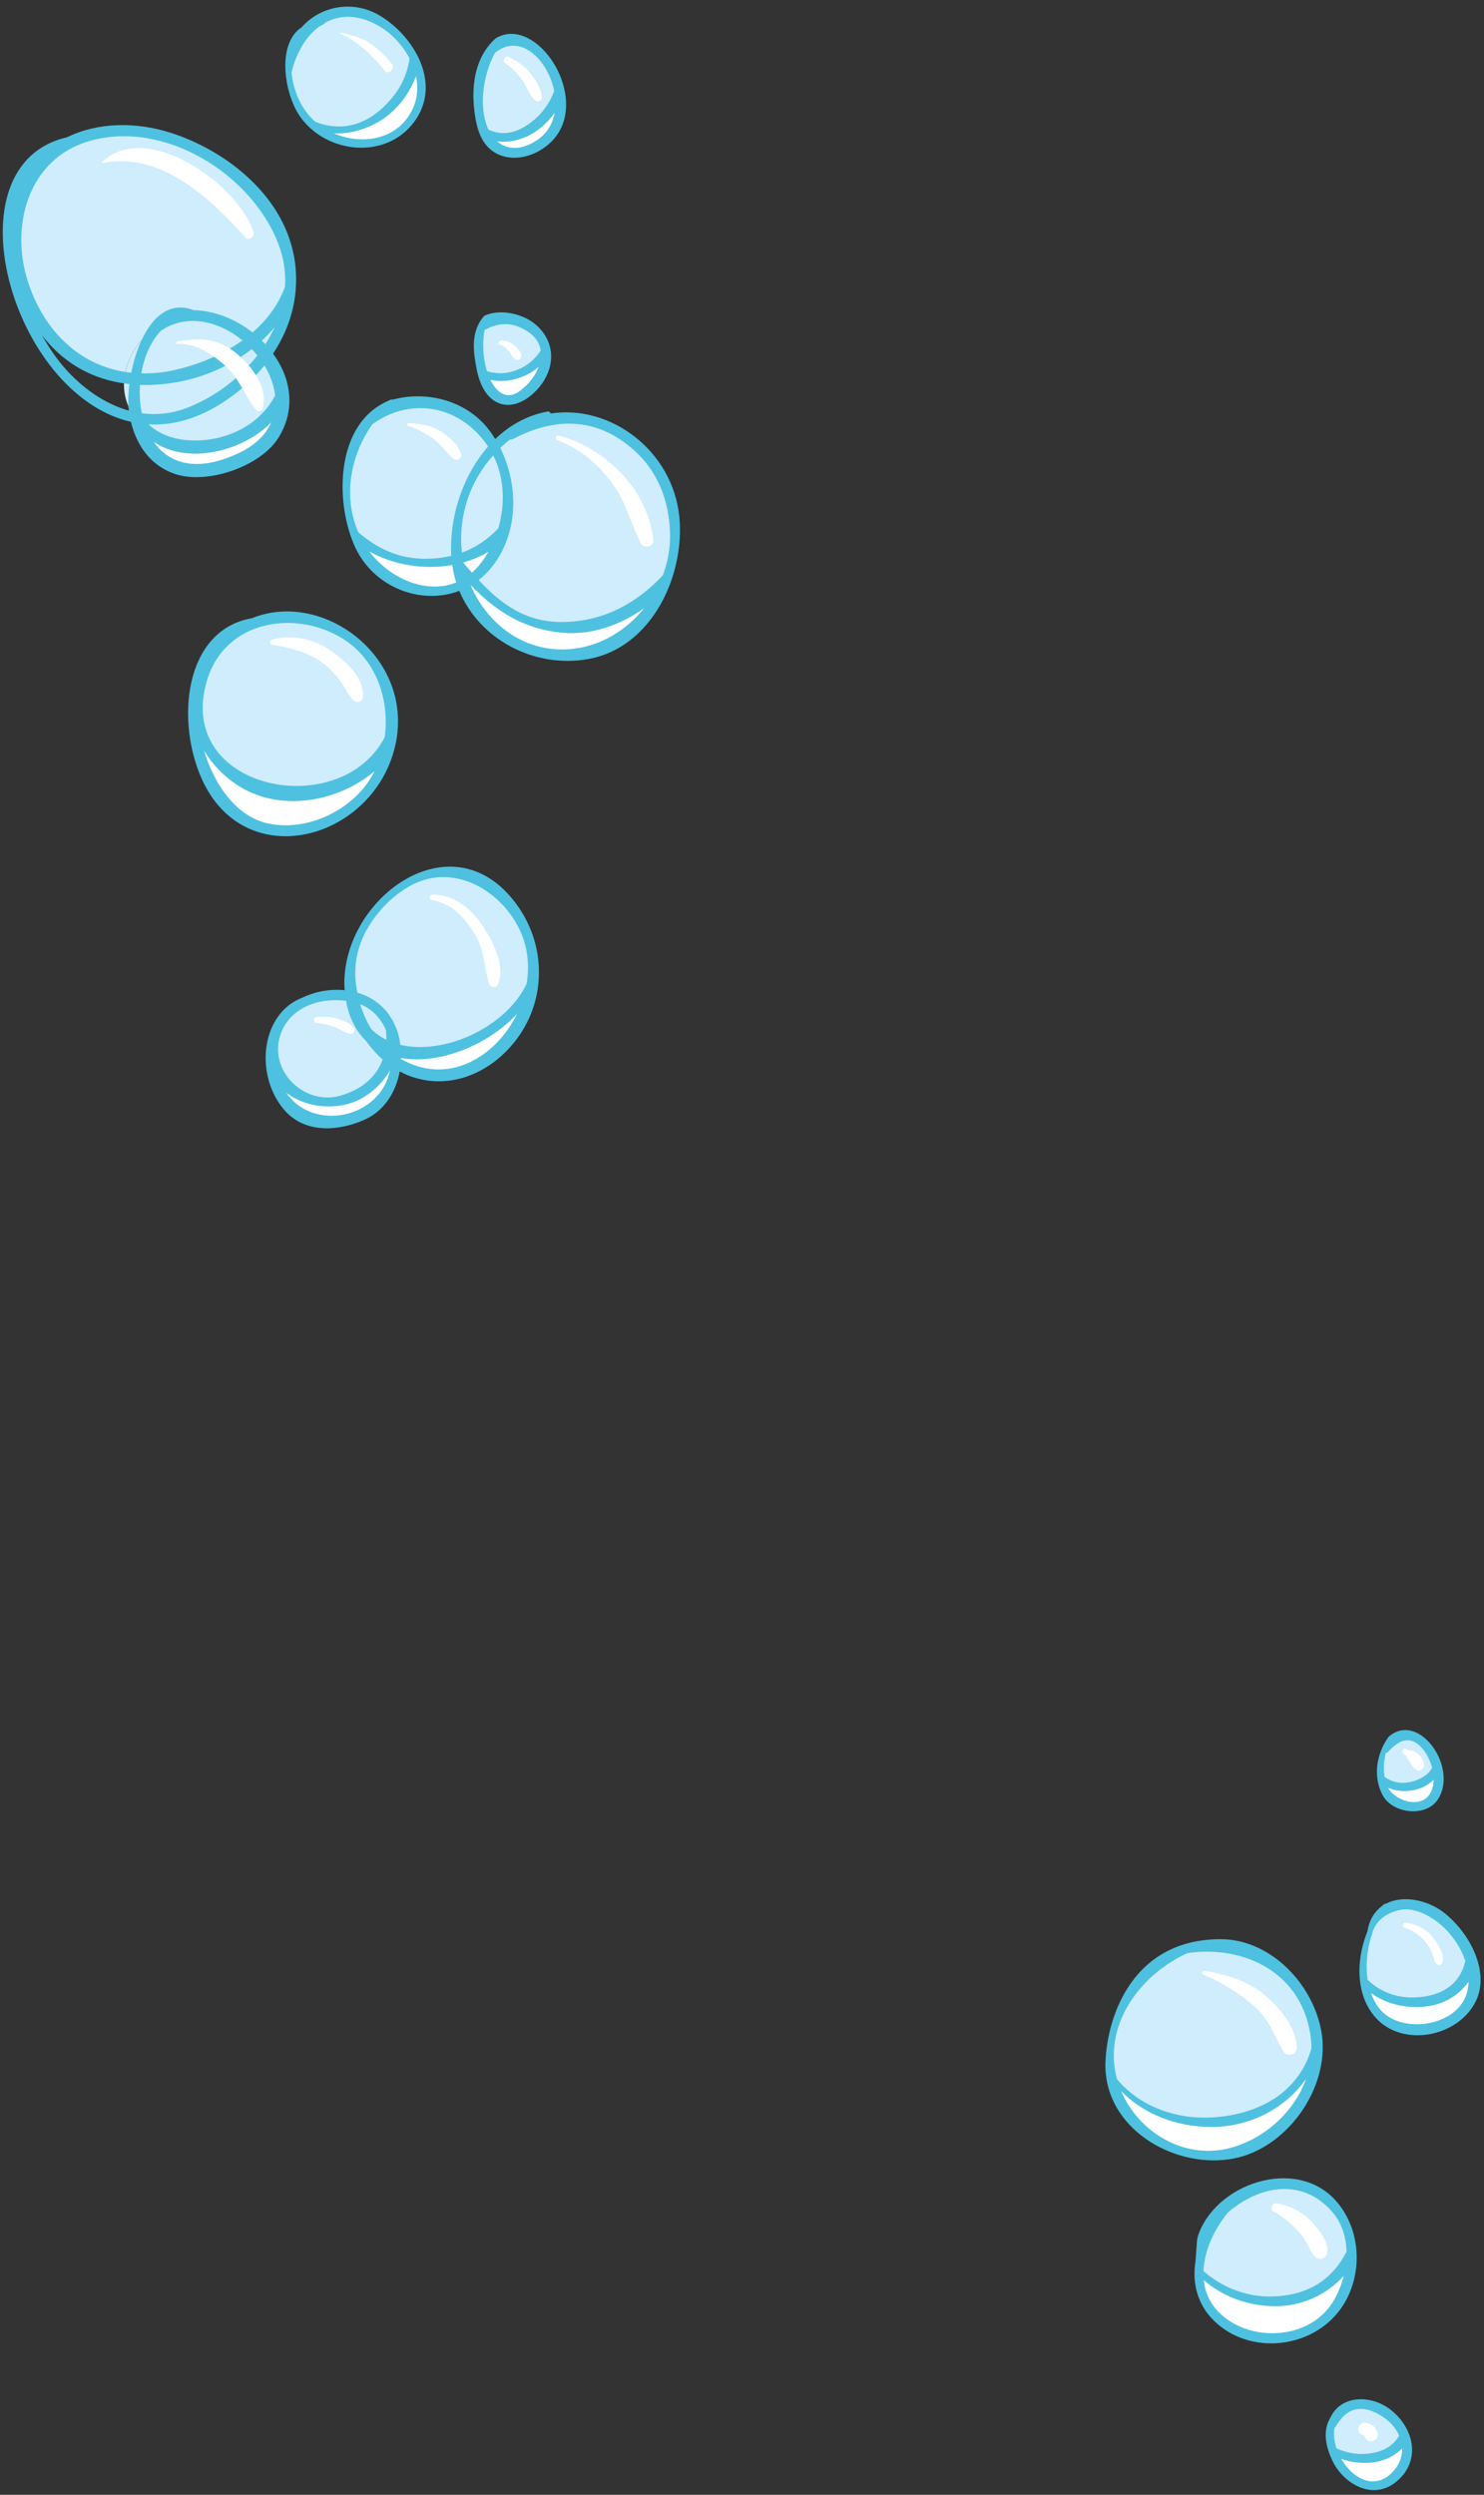 <?xml version="1.0" encoding="utf-8"?>
<!-- Generator: Adobe Illustrator 17.1.0, SVG Export Plug-In . SVG Version: 6.00 Build 0)  -->
<!DOCTYPE svg PUBLIC "-//W3C//DTD SVG 1.1//EN" "http://www.w3.org/Graphics/SVG/1.1/DTD/svg11.dtd">
<svg version="1.1" id="Final_Bot__x26__Logo" xmlns="http://www.w3.org/2000/svg" xmlns:xlink="http://www.w3.org/1999/xlink"
   x="0px" y="0px" viewBox="0 0 184.692 310.333" enable-background="new 0 0 184.692 310.333" xml:space="preserve">
<rect x="0" y="0" width="184.692" height="310.333" fill="#333333" stroke="none"/>
<g>
  <path fill="#FFFFFF" d="M183.245,244.404c0.838,3.184-0.22,6.443-4.97,7.781c-5.004,1.363-7.688-1.55-8.364-5.402
    C174.406,250.72,181.797,249.331,183.245,244.404z"/>
  <path fill="#FFFFFF" d="M178.868,219.952c0.508,2.227-0.101,4.539-2.709,4.716c-2.633,0.204-3.903-1.338-4.251-3.275
    C174.084,222.967,177.691,222.366,178.868,219.952z"/>
  <path fill="#CFEDFC" d="M172.349,217.472c2.743-3.742,5.783-0.72,6.519,2.48c-1.176,2.413-4.784,3.015-6.96,1.44
    c-0.211-1.263-0.034-2.701,0.424-3.93L172.349,217.472z"/>
  <path fill="#CFEDFC" d="M170.655,240.332c3.023-7.417,11.041-1.821,12.59,4.071c-1.448,4.928-8.839,6.316-13.334,2.379
    c-0.381-2.074-0.17-4.418,0.575-6.511L170.655,240.332z"/>
  <path fill="#FFFFFF" d="M174.914,303.187c0.534,1.456,0.398,3.066-0.873,4.453c-3.208,3.455-6.984,0.585-8.153-2.751
    C169.148,306.556,173.288,305.939,174.914,303.187z"/>
  <path fill="#CFEDFC" d="M167.159,299.733c2.548-1.973,6.638,0.39,7.755,3.454c-1.626,2.752-5.766,3.369-9.025,1.702
    c-0.338-0.923-0.457-1.88-0.313-2.753c0-0.008,0-0.008,0.008-0.016c0.364-1.092,0.898-1.863,1.533-2.353
    C167.125,299.749,167.142,299.742,167.159,299.733z"/>
  <path fill="#CFEDFC" d="M167.116,299.767c-0.635,0.49-1.168,1.262-1.533,2.353C165.736,301.172,166.218,300.326,167.116,299.767z"
    />
  <path fill="#CFEDFC" d="M158.379,271.658c6.815-0.398,9.922,4.318,9.838,9.178c-3.751,6.638-13.25,7.079-18.889,1.931
    c-0.101-3.709,1.905-7.756,5.664-9.838l-0.092-0.204C156.008,272.165,157.194,271.793,158.379,271.658z"/>
  <path fill="#CFEDFC" d="M158.802,244.566c3.667,2.954,5.157,6.645,5.081,10.219c-2.828,10.693-19.431,12.326-25.611,3.53
    c-1.27-7.128,4.513-15.139,12.378-16.569C153.511,241.813,156.339,242.77,158.802,244.566z"/>
  <path fill="#FFFFFF" d="M163.882,254.785c-0.178,9.203-10.676,17.66-20.743,10.946c-2.862-2.058-4.386-4.673-4.869-7.416
    C144.451,267.111,161.055,265.478,163.882,254.785z"/>
  <path fill="#FFFFFF" d="M168.217,280.835c-0.102,5.411-4.174,10.989-11.531,9.872c-4.936-0.643-7.265-4.123-7.358-7.941
    C154.967,287.914,164.466,287.473,168.217,280.835z"/>
  <path fill="#CFEDFC" d="M62.556,66.363c1.084-3.445,0.88-7.519-1.042-10.828c0.584-0.61,1.21-1.177,1.879-1.677l0.161,0.212
    c5.08-3.387,11.006-2.963,15.663,1.27c5.19,4.818,5.834,11.582,3.641,17.018c-3.895,4.063-9.389,6.552-15.07,5.419
    c-4.081-0.72-6.799-2.938-9.161-5.647c1.82-1.321,3.183-3.395,3.928-5.757V66.363z"/>
  <path fill="#FFFFFF" d="M69.744,11.331c0.516,2.574-0.127,5.266-2.803,6.756c-3.438,1.99-5.63,0.813-6.663-1.549
    C63.376,18.324,68.101,15.81,69.744,11.331z"/>
  <path fill="#FFFFFF" d="M63.978,79.892c-3.243-1.676-5.3-4.233-6.35-7.145c0.347-0.187,0.677-0.39,0.999-0.619
    c2.362,2.709,5.08,4.927,9.161,5.647c5.681,1.134,11.175-1.355,15.07-5.419C80.047,79.359,72.546,84.176,63.978,79.892z"/>
  <path fill="#FFFFFF" d="M67.999,43.706c0.195,1.101-0.093,2.338-1.058,3.59c-3.37,4.335-5.918,2.506-6.866-0.813
    C62.987,47.534,66.332,46.492,67.999,43.706z"/>
  <path fill="#CFEDFC" d="M62.284,5.387L62.2,5.226c3.09-1.625,6.731,2.091,7.544,6.105c-1.643,4.479-6.367,6.993-9.466,5.207
    C58.898,13.363,59.618,8.054,62.284,5.387z"/>
  <path fill="#CFEDFC" d="M60.176,40.184c2.896-1.753,7.315,0.322,7.823,3.521c-1.667,2.786-5.012,3.828-7.924,2.777
    C59.524,44.579,59.508,42.183,60.176,40.184z"/>
  <path fill="#CFEDFC" d="M61.514,55.535c1.921,3.309,2.125,7.383,1.042,10.828v0.009c-1.583,1.625-3.556,2.701-5.681,3.242
    C56.239,64.636,58.043,59.208,61.514,55.535z"/>
  <path fill="#FFFFFF" d="M62.556,66.371c-0.745,2.362-2.108,4.436-3.928,5.757c-0.584-0.669-1.135-1.354-1.685-2.065
    c-0.034-0.144-0.051-0.297-0.068-0.449C59,69.072,60.973,67.997,62.556,66.371z"/>
  <path fill="#CFEDFC" d="M54.241,108.678c8.145-0.626,12.819,6.629,12.116,13.539c-2.303,5.832-10.989,10.058-17.026,8.415
    c-0.059-0.805-0.245-1.601-0.542-2.346c-0.796-2.015-2.421-3.683-4.877-4.3c-1.016-4.894,0.737-10.6,7.205-14.537
    C52.108,109,53.158,108.73,54.241,108.678z"/>
  <path fill="#CFEDFC" d="M58.627,72.128c-0.322,0.229-0.652,0.432-0.999,0.619c-0.322-0.873-0.551-1.77-0.686-2.684
    C57.493,70.774,58.043,71.459,58.627,72.128z"/>
  <path fill="#FFFFFF" d="M56.942,70.063c0.135,0.914,0.364,1.812,0.686,2.684c-2.498,1.32-5.698,1.32-9.313-0.898
    c-1.871-1.21-3.217-3.014-4.072-5.088c3.445,2.878,8.196,3.928,12.395,2.912C56.739,69.8,56.84,69.936,56.942,70.063z"/>
  <path fill="#CFEDFC" d="M56.874,69.614c0.017,0.152,0.034,0.306,0.068,0.449c-0.102-0.127-0.203-0.263-0.305-0.39
    C56.722,69.664,56.798,69.639,56.874,69.614z"/>
  <path fill="#CFEDFC" d="M56.638,69.673c-4.199,1.016-8.95-0.034-12.395-2.912c-2.117-5.131-1.194-11.938,2.54-15.494
    c0.009-0.009,0.018-0.009,0.025-0.018c3.217-1.803,7.425-1.812,10.821,0.28c1.701,1.075,2.988,2.455,3.886,4.005
    c-3.471,3.674-5.275,9.101-4.64,14.079C56.798,69.639,56.722,69.664,56.638,69.673z"/>
  <path fill="#FFFFFF" d="M49.331,130.632c6.037,1.643,14.724-2.583,17.026-8.415c-0.245,2.42-1.16,4.8-2.802,6.781
    c-4.758,5.715-10.228,5.834-14.233,3.2C49.381,131.681,49.39,131.157,49.331,130.632z"/>
  <path fill="#FFFFFF" d="M51.718,7.614c1.668,3.734,0.855,8.128-5.097,10.05c-2.971,0.779-5.554-0.144-7.45-1.854
    C44.327,17.579,50.456,13.642,51.718,7.614z"/>
  <path fill="#CFEDFC" d="M49.331,130.632c0.059,0.524,0.051,1.049-0.009,1.566c-0.262-0.168-0.516-0.354-0.761-0.542
    c0.135-0.38,0.237-0.778,0.288-1.177C49,130.538,49.169,130.581,49.331,130.632z"/>
  <path fill="#CFEDFC" d="M49.331,130.632c-0.161-0.051-0.33-0.094-0.482-0.153c0.119-0.711,0.102-1.447-0.059-2.192
    C49.085,129.032,49.272,129.827,49.331,130.632z"/>
  <path fill="#CFEDFC" d="M48.789,128.286c0.161,0.745,0.178,1.481,0.059,2.192c-0.973-0.321-1.871-0.812-2.65-1.481
    c-0.144-0.135-0.28-0.271-0.407-0.406c-0.897-1.371-1.549-2.938-1.879-4.605C46.368,124.604,47.993,126.272,48.789,128.286z"/>
  <path fill="#CFEDFC" d="M48.848,130.479c-0.051,0.398-0.152,0.797-0.288,1.177c-1.067-0.846-2.007-1.888-2.769-3.064
    c0.127,0.136,0.263,0.271,0.407,0.406C46.977,129.666,47.875,130.158,48.848,130.479z"/>
  <path fill="#CFEDFC" d="M51.117,109.449c-6.468,3.937-8.221,9.643-7.205,14.537c-0.084-0.026-0.169-0.052-0.254-0.068
    c-0.05-0.016-0.11-0.025-0.161-0.042C42.566,118.33,46.097,111.676,51.117,109.449z"/>
  <path fill="#CFEDFC" d="M43.658,123.918c0.084,0.017,0.17,0.043,0.254,0.068c0.331,1.667,0.982,3.234,1.879,4.605
    c-1.27-1.355-1.998-2.981-2.294-4.715C43.548,123.893,43.608,123.902,43.658,123.918z"/>
  <path fill="#CFEDFC" d="M43.498,123.876c0.296,1.735,1.024,3.36,2.294,4.715c0.762,1.177,1.702,2.219,2.769,3.064
    c-1.481,4.217-7.18,7.044-11.252,4.539c-5.851-3.573-3.471-10.135,1.397-12.041C40.136,123.597,41.778,123.435,43.498,123.876z"/>
  <path fill="#CFEDFC" d="M32.83,76.954c1.897-0.568,3.997-0.635,6.172-0.025c7.34,2.1,10.625,9.068,9.533,15.376
    c-3.775,7.196-15.35,8.813-20.962,2.827C21.18,88.74,25.48,79.138,32.83,76.954z"/>
  <path fill="#FFFFFF" d="M38.706,124.154c-4.868,1.906-7.248,8.468-1.397,12.041c4.072,2.505,9.771-0.322,11.252-4.539
    c0.246,0.188,0.499,0.374,0.761,0.542c-0.279,3.057-2.167,5.985-5.664,6.96C32.982,142.714,30.061,126.322,38.706,124.154z"/>
  <path fill="#CFEDFC" d="M15.719,16.393c11.159,0.322,21.115,9.762,20.463,19.651c-0.889,2.438-2.557,4.571-4.682,6.299
    c-1.219-1.126-2.701-2.057-4.352-2.667c-0.737-0.246-1.465-0.39-2.167-0.44c-2.421-0.948-4.445-0.076-5.893,1.735
    c-2.007,1.49-3.37,3.75-3.615,6.096c-2.803-0.338-5.385-1.355-7.375-3.158C-1.637,35.02-0.367,15.547,15.719,16.393z"/>
  <path fill="#CFEDFC" d="M39.171,15.81c-3.641-3.277-4.75-9.432-1.279-11.972c4.716-5.172,11.557-1.312,13.826,3.768
    c0,0.009,0,0.009,0,0.009C50.456,13.642,44.327,17.579,39.171,15.81z"/>
  <path fill="#CFEDFC" d="M36.183,36.044c-0.169,2.709-1.143,5.444-3.107,8.043c-0.465-0.618-0.99-1.202-1.575-1.744
    C33.625,40.616,35.293,38.482,36.183,36.044z"/>
  <path fill="#FFFFFF" d="M27.572,95.132c5.613,5.986,17.187,4.369,20.962-2.827c-0.651,3.877-2.963,7.509-6.993,9.601
    c-18.06,9.034-24.18-23.732-8.712-24.951C25.48,79.138,21.18,88.74,27.572,95.132z"/>
  <path fill="#CFEDFC" d="M24.981,39.236c0.703,0.051,1.431,0.195,2.167,0.44c1.651,0.61,3.133,1.541,4.352,2.667
    c-4.013,3.276-9.651,5.105-14.774,4.833c0.288-2.378,1.109-4.639,2.363-6.206C20.714,39.761,22.763,39.067,24.981,39.236z"/>
  <path fill="#CFEDFC" d="M24.981,39.236c-2.218-0.169-4.268,0.525-5.893,1.735C20.536,39.16,22.56,38.288,24.981,39.236z"/>
  <path fill="#CFEDFC" d="M16.921,52.055c4.496,0.787,9.609-0.873,14.883-6.452c0.466-0.5,0.889-0.999,1.271-1.516
    c1.16,1.558,1.905,3.319,2.1,5.055c-2.303,5.469-10.99,8.44-16.069,4.927c-0.906-0.585-1.626-1.245-2.176-1.957
    C16.93,52.088,16.921,52.071,16.921,52.055z"/>
  <path fill="#FFFFFF" d="M19.106,54.07c5.079,3.513,13.766,0.542,16.069-4.927c0.348,3.124-1.083,6.188-5.063,7.89
    c-8.06,3.667-12.082,0.034-13.182-4.919C17.48,52.825,18.2,53.485,19.106,54.07z"/>
  <path fill="#CFEDFC" d="M31.805,45.603c-5.274,5.579-10.388,7.238-14.883,6.452c-0.348-1.558-0.397-3.243-0.195-4.877
    c5.123,0.272,10.761-1.557,14.774-4.833c0.584,0.542,1.109,1.126,1.575,1.744C32.694,44.604,32.27,45.103,31.805,45.603z"/>
  <path fill="#CFEDFC" d="M16.921,52.055c0,0.017,0.008,0.034,0.008,0.059c-0.017-0.025-0.034-0.042-0.051-0.067
    C16.896,52.055,16.913,52.055,16.921,52.055z"/>
  <path fill="#CFEDFC" d="M16.921,52.055c-0.008,0-0.025,0-0.043-0.009c-1.185-1.532-1.592-3.276-1.405-4.978
    c0.415,0.051,0.83,0.085,1.252,0.109C16.524,48.812,16.574,50.496,16.921,52.055z"/>
  <path fill="#CFEDFC" d="M19.089,40.972c-1.253,1.567-2.075,3.827-2.363,6.206c-0.423-0.024-0.837-0.059-1.252-0.109
    C15.719,44.722,17.082,42.462,19.089,40.972z"/>
  <path fill="#4EC1E0" d="M64.23,112.415c-8.128-10.993-22.138-0.271-21.339,10.758c-1.753-0.177-3.583,0.138-5.174,0.892
    c-5.162,1.896-6.088,9.383-2.488,13.828c2.52,3.11,6.729,2.878,10.063,1.427c2.533-1.102,3.98-3.468,4.453-6.043
    c0.383,0.205,0.775,0.395,1.181,0.547c4.994,1.881,10.126-0.317,13.287-4.442c1.768-2.308,2.7-4.988,2.841-7.705
    c0.051-0.979,0.006-1.961-0.149-2.932C66.546,116.511,65.652,114.339,64.23,112.415z M34.796,129.081
    c0.983-3.708,4.868-5.039,8.271-4.588c0.051,0.281,0.104,0.561,0.175,0.839c0.459,1.788,1.274,3.148,2.321,4.16
    c0.599,0.85,1.29,1.625,2.058,2.302c-0.763,2.09-2.471,3.671-5.186,4.479C38.057,137.576,33.631,133.479,34.796,129.081z
     M44.832,124.918c1.523,0.601,2.585,1.798,3.21,3.229c0.035,0.41,0.051,0.811,0.038,1.198c-0.695-0.343-1.33-0.787-1.883-1.345
    C45.617,127.036,45.157,125.997,44.832,124.918z M35.623,135.917c2.289,1.803,5.799,2.187,8.459,1.147
    c1.768-0.69,3.43-2.154,4.456-3.907C47.29,139.14,38.981,140.835,35.623,135.917z M49.91,131.728
    c0.002-0.038,0.001-0.076,0.002-0.113c4.768,0.825,10.806-1.599,14.425-5.484C61.717,131.489,55.763,135.088,49.91,131.728z
     M65.547,122.354c-2.555,5.431-10.237,8.924-15.724,7.613c-0.048-0.358-0.106-0.714-0.19-1.061
    c-0.124-0.513-0.299-0.975-0.496-1.416c-0.016-0.036-0.034-0.073-0.05-0.109c-0.958-2.057-2.657-3.337-4.611-3.905
    c-0.104-0.542-0.188-1.086-0.229-1.625c-0.285-3.612,1.269-6.671,3.579-9.145c1.01-1.055,2.159-1.949,3.387-2.602
    c5.644-2.997,11.943,1.185,13.869,6.538C65.746,118.49,65.858,120.452,65.547,122.354z M48.872,93.916
    c0.138-0.431,0.253-0.86,0.347-1.285c0.317-1.431,0.382-2.819,0.255-4.147c-0.83-8.707-10.373-14.718-18.129-11.584
    c-8.445,1.483-9.495,12.783-6.211,20.038C30.352,108.47,45.401,104.806,48.872,93.916z M25.777,84.591
    c2.301-7.568,11.281-8.865,17.18-4.95c3.969,2.634,5.525,7.52,4.923,12.062C42.328,102.39,21.611,98.29,25.777,84.591z
     M33.446,102.449c-3.861-0.798-6.361-4.418-7.645-7.878c-0.145-0.391-0.272-0.791-0.388-1.198c1.091,1.829,2.656,3.425,4.569,4.562
    c5.181,3.079,12.197,1.764,16.637-2.01C44.334,100.555,38.505,103.498,33.446,102.449z M34.662,54.442
    c1.102-1.772,1.475-3.604,1.319-5.369c-0.063-0.709-0.203-1.408-0.428-2.086c-0.352-1.059-0.894-2.067-1.571-2.997
    c1.552-2.331,2.55-4.957,2.802-7.772c0.128-1.419,0.076-2.883-0.2-4.383c-0.066-0.366-0.157-0.723-0.25-1.079
    c-1.819-6.973-8.444-12.084-15.002-14.212c-4.292-1.392-9.081-1.387-12.984,0.529c-14.98,3.416-6.979,31.997,7.947,35.401
    c0.714,2.937,2.425,5.425,5.432,6.465C25.771,60.338,32.428,58.032,34.662,54.442z M33.027,42.817
    c-0.141-0.152-0.29-0.297-0.438-0.444c0.571-0.527,1.105-1.086,1.597-1.678C33.853,41.424,33.465,42.134,33.027,42.817z
     M16.034,51.08c-0.175-0.048-0.348-0.107-0.52-0.164c-2.763-0.893-5.277-2.714-7.304-4.957c-1.058-1.171-2.073-2.625-2.978-4.25
    c2.468,3.222,5.74,5.178,9.564,5.879c0.431,0.079,0.867,0.146,1.311,0.192C15.951,49.021,15.927,50.171,16.034,51.08z
     M14.95,46.155c-5.457-1.112-9.626-5.27-11.507-11.225c-2.199-6.961,0.132-15.198,7.659-17.38
    c9.376-2.718,20.22,4.128,23.544,12.784c0.684,1.782,0.929,3.57,0.826,5.314c-0.797,2.245-2.231,4.146-4.039,5.708
    c-2.125-1.668-4.742-2.72-7.319-2.771c-2.096-0.806-3.781-0.068-5.061,1.435c-1.352,1.587-2.254,4.014-2.718,6.347
    C15.865,46.317,15.402,46.247,14.95,46.155z M30.176,42.341c-2.528,1.815-5.575,3.065-8.599,3.721
    c-1.38,0.299-2.71,0.411-3.991,0.382c0.358-2.075,1.191-3.996,2.451-5.312C23.304,38.941,27.258,39.963,30.176,42.341z
     M17.418,47.876c1.462,0.052,2.989-0.058,4.569-0.331c3.335-0.576,6.643-2.019,9.354-4.122c0.243,0.255,0.474,0.52,0.692,0.793
    c-2.296,2.946-5.497,5.294-8.885,6.565c-1.87,0.702-3.72,0.862-5.497,0.624C17.416,50.268,17.341,49.066,17.418,47.876z
     M18.486,52.784c2.946,0.165,6.113-0.654,9.392-2.812c1.932-1.271,3.64-2.792,5.034-4.511c0.715,1.178,1.182,2.45,1.33,3.72
    c-2.127,4.222-7.414,6.276-12.021,5.423C20.673,54.317,19.427,53.664,18.486,52.784z M19.113,54.943
    c0.099,0.065,0.19,0.135,0.292,0.199c4.265,2.647,10.905,0.938,14.359-2.608c-0.652,1.477-1.931,2.818-4.048,3.821
    C24.444,58.856,20.99,57.629,19.113,54.943z M59.595,16.395c0.02,0.059,0.046,0.108,0.068,0.165
    c1.407,3.781,5.739,3.827,8.581,1.412c1.98-1.683,2.482-4.08,2.083-6.404c-0.142-0.831-0.396-1.651-0.744-2.428
    c-1.157-2.58-3.307-4.648-5.501-4.903c-0.802-0.093-1.608,0.064-2.376,0.52c-3.232,2.858-2.989,7.514-2.502,10.132
    C59.299,15.398,59.428,15.902,59.595,16.395z M67.066,17.268c-1.979,1.449-3.886,1.451-5.204,0.301
    c0.79,0.128,1.675,0.075,2.65-0.202c1.818-0.516,3.384-1.754,4.513-3.328C68.798,15.297,68.189,16.446,67.066,17.268z
     M61.627,6.554c0.221-0.392,0.459-0.766,0.723-1.102c-0.06,0.077-0.114,0.162-0.172,0.242C61.983,5.966,61.798,6.251,61.627,6.554
    c3.13-2.536,6.58,0.924,7.347,4.771c-0.693,1.792-1.838,3.328-3.686,4.437c-1.642,0.984-3.2,0.986-4.496,0.353
    c-0.178-0.376-0.326-0.791-0.438-1.251C59.736,12.314,60.265,8.971,61.627,6.554z M37.14,14.191
    c0.417,0.659,0.92,1.241,1.482,1.752c3.719,3.381,10.14,3.449,13.18-1.147c1.513-2.287,1.45-4.843,0.492-7.147
    c-0.312-0.75-0.722-1.469-1.201-2.147c-1.036-1.467-2.401-2.729-3.877-3.592c-3.433-2.006-7.424-1.074-9.671,1.48
    c-2.943,1.929-2.264,7.437-0.648,10.385C36.976,13.919,37.057,14.06,37.14,14.191z M51.775,9.479c0.276,1.33,0.2,2.706-0.389,3.999
    c-1.791,3.935-6.287,4.615-9.809,3.12c1.549,0.063,3.198-0.278,4.88-1.095C48.972,14.283,50.805,12.049,51.775,9.479z
     M39.709,3.314c0.209-0.114,0.419-0.229,0.636-0.341c0.05-0.025,0.064-0.07,0.065-0.115c1.831-1.03,4.104-1.108,6.625,0.304
    c1.606,0.899,3.043,2.39,3.94,4.112c-0.334,2.301-1.406,4.441-3.627,6.381c-2.633,2.301-5.541,2.528-8.108,1.487
    c-0.246-0.216-0.479-0.445-0.696-0.69c-1.313-1.49-2.083-3.476-2.257-5.452C36.867,6.579,38.068,4.537,39.709,3.314z
     M66.646,40.355c-1.416-1.202-3.84-1.846-5.746-1.307c-0.214,0.06-0.419,0.137-0.617,0.227c-1.911,2.094-1.238,5.013-1.023,6.327
    c0.062,0.375,0.14,0.745,0.245,1.106c0.106,0.368,0.229,0.73,0.381,1.079c1.265,2.922,3.903,3.343,6.266,1.341
    c1.729-1.463,2.631-3.458,2.408-5.364c-0.064-0.553-0.227-1.098-0.489-1.62C67.75,41.505,67.287,40.899,66.646,40.355z
     M64.769,48.58c-1.73,1.316-2.999,0.17-3.734-1.329c0.778,0.168,1.604,0.194,2.465,0.042c1.369-0.242,2.577-0.825,3.54-1.655
    C66.608,46.761,65.764,47.823,64.769,48.58z M63.711,46.227c-1.068,0.299-2.12,0.247-3.102-0.048
    c-0.008-0.027-0.019-0.056-0.027-0.083c-0.463-1.538-0.579-3.351-0.283-5.036c1.689-0.927,3.374-1.084,5.287,0.122
    c1.057,0.666,1.572,1.516,1.713,2.417C66.494,44.822,65.362,45.766,63.711,46.227z M68.53,51.437
    c-0.043-0.155-0.19-0.28-0.41-0.239c-2.531,0.468-4.705,1.708-6.483,3.415c-0.288-0.463-0.592-0.915-0.932-1.335
    c-2.866-3.555-7.743-4.691-11.869-3.556c-0.037-0.036-0.084-0.06-0.141-0.039c-0.19,0.07-0.355,0.167-0.536,0.248
    c-2.715,1.225-4.312,3.669-5.038,6.521c-0.676,2.661-0.604,5.653-0.018,8.291c0.185,0.833,0.419,1.629,0.7,2.369
    c0.131,0.344,0.268,0.681,0.418,0.998c2.355,5.001,8.196,7.197,12.941,5.387c2.535,6.073,9.379,9.696,16.092,8.473
    c4.862-0.886,8.293-4.631,10.043-9.078c0.438-1.112,0.765-2.266,0.988-3.432c0.335-1.756,0.433-3.535,0.257-5.223
    C83.694,56.077,76.025,50.289,68.53,51.437z M45.974,68.61c3.064,1.704,6.85,2.293,10.315,1.673
    c0.107,0.747,0.263,1.472,0.486,2.166C53.04,73.982,48.491,71.93,45.974,68.61z M56.136,68.2c0.002,0.317,0.003,0.634,0.022,0.947
    c-0.152,0.036-0.311,0.063-0.467,0.094c-0.798,0.155-1.645,0.251-2.561,0.267c-3.424,0.061-6.216-1.278-8.548-3.316
    c-1.926-4.492-0.959-9.519,1.739-13.394c4.4-3.261,10.576-2.73,14.324,2.586c0.036,0.051,0.065,0.106,0.1,0.159
    C57.741,58.96,56.116,63.785,56.136,68.2z M57.399,67.495c-0.116-4.228,1.412-7.963,3.985-10.855
    c1.387,2.75,1.512,6.081,0.634,9.08c-1.297,1.361-2.767,2.384-4.525,3.025C57.445,68.33,57.41,67.914,57.399,67.495z
     M57.691,69.952c1.093-0.309,2.136-0.744,3.093-1.313c-0.341,0.594-0.726,1.158-1.154,1.676c-0.285,0.344-0.584,0.646-0.896,0.918
    c-0.345-0.391-0.686-0.788-1.026-1.188C57.7,70.015,57.697,69.983,57.691,69.952z M71.365,80.702
    c-5.867,0.688-10.651-2.939-12.779-7.873c0.011-0.006,0.021-0.014,0.033-0.021c3.032,3.206,6.695,5.544,11.572,5.914
    c3.535,0.268,7.022-0.975,9.971-3.069C77.99,78.358,74.894,80.289,71.365,80.702z M82.495,71.567
    c-3.189,3.373-7.185,5.693-12.304,5.803c-4.744,0.103-7.859-2.261-10.62-5.216c0.348-0.271,0.683-0.567,1.001-0.896
    c1.283-1.325,2.158-2.914,2.69-4.616c0.323-1.037,0.523-2.111,0.589-3.205c0.162-2.648-0.413-5.362-1.592-7.711
    c0.382-0.368,0.782-0.721,1.199-1.056c0.126,0.023,0.263,0.014,0.41-0.063c5.557-2.943,10.969-2.621,15.597,1.926
    c2.735,2.688,3.971,6.562,3.93,10.318C83.376,68.471,83.055,70.066,82.495,71.567z M153.509,268.506
    c6.4-1.217,11.534-8.147,11.086-14.642c-0.029-0.43-0.083-0.855-0.162-1.279c-0.186-0.995-0.479-1.936-0.854-2.824
    c-2.045-4.846-6.654-8.559-11.702-8.545c-10.855,0.032-14.03,9.476-14.283,15.085c-0.006,0.126-0.023,0.247-0.025,0.372
    c-0.007,0.324,0.006,0.642,0.027,0.957C138.106,265.201,146.523,269.832,153.509,268.506z M138.619,255.765
    c-0.026-5.655,4.145-10.522,9.171-12.819c7.135-1.038,14.457,2.524,15.365,10.7c0.042,0.376,0.061,0.749,0.064,1.119
    c-0.414,1.54-1.168,3.015-2.426,4.417c-2.584,2.88-6.623,4.105-10.377,4.226c-3.935,0.123-7.896-1.182-10.695-3.998
    c-0.251-0.252-0.483-0.511-0.699-0.776C138.77,257.708,138.624,256.749,138.619,255.765z M139.547,260.13
    c2.498,2.53,6.04,4.177,10.286,4.423c5.308,0.311,10.04-2.145,12.717-5.965c-1.471,4.134-5.206,7.463-9.407,8.589
    C147.393,268.718,141.712,265.226,139.547,260.13z M166.53,287.628c1.543-1.922,2.31-4.355,2.315-6.782
    c0.002-0.977-0.119-1.949-0.366-2.891c-0.413-1.566-1.165-3.036-2.271-4.255c-5.03-5.54-15.126-2.014-17.171,4.605
    c-0.101,0.326-0.161,2.318-0.283,3.212c-0.046,0.333-0.073,0.666-0.084,0.999c-0.07,2.051,0.517,4.081,2.033,5.761
    C154.891,292.917,162.702,292.398,166.53,287.628z M152.829,275.207c3.744-3.223,9.047-4.427,12.876-0.186
    c1.269,1.406,1.83,3.212,1.879,5.07c-1.647,3.195-4.395,5.347-8.94,5.561c-3.39,0.158-6.479-1.066-8.863-3.145
    C149.876,279.934,151.143,277.252,152.829,275.207z M152.037,287.956c-1.377-1.228-2.053-2.73-2.221-4.317
    c2.35,2.008,5.382,3.199,8.827,3.234c3.403,0.034,6.464-1.439,8.592-3.764c-0.297,1.174-0.766,2.292-1.364,3.256
    C163.014,290.972,155.923,291.419,152.037,287.956z M174.687,301.482c-0.425-0.633-0.96-1.221-1.604-1.723
    c-2.459-1.924-6.214-1.843-7.507,0.969c-0.151,0.254-0.288,0.535-0.396,0.881c-0.229,0.723-0.231,1.491-0.101,2.245
    c0.075,0.437,0.195,0.868,0.345,1.284c0.129,0.354,0.276,0.697,0.436,1.022c1.423,2.885,4.995,4.868,7.835,2.608
    c1.923-1.528,2.389-3.617,1.817-5.549C175.334,302.618,175.056,302.032,174.687,301.482z M166.074,302.083
    c0.689-1.118,1.466-2.222,2.878-2.407c1.21-0.157,2.392,0.417,3.351,1.094c0.843,0.596,1.464,1.363,1.829,2.198
    c-0.714,1.252-1.998,2.088-4.066,2.264c-1.29,0.109-2.568-0.147-3.728-0.673C166.059,303.728,165.952,302.87,166.074,302.083z
     M173.103,307.708c-2.215,2.055-4.83,0.491-6.178-1.844c1.077,0.39,2.274,0.566,3.578,0.477c1.61-0.11,2.991-0.778,3.997-1.777
    C174.529,305.673,174.094,306.79,173.103,307.708z M183.898,243.931c-0.325-1.079-0.844-2.127-1.484-3.08
    c-0.823-1.225-1.835-2.294-2.872-3.058c-2.038-1.501-4.993-2.069-7.057-0.987c-0.079-0.072-0.461,0.229-0.552,0.345
    c-0.858,0.638-1.502,1.626-1.743,3.053c-0.001,0.01,0.001,0.02,0,0.028c-0.62,1.534-0.986,3.214-0.999,4.864
    c-0.005,0.573,0.032,1.143,0.118,1.699c0.228,1.479,0.784,2.875,1.767,4.04c3.309,3.916,10.328,2.638,12.572-1.853
    C184.437,247.402,184.41,245.63,183.898,243.931z M170.67,240.831c0.114,0.006,0.163-2.455,3.474-3.227
    c1.526-0.355,3.112,0.356,4.314,1.164c1.712,1.15,3.219,3.073,3.912,5.167c-0.571,2.562-2.589,4.381-6.218,4.527
    c-2.503,0.101-4.463-0.772-5.942-2.198C169.94,244.501,170.139,242.586,170.67,240.831z M182.628,247.646
    c-1.009,4.498-8.413,5.554-11.019,2.125c-0.423-0.557-0.74-1.182-0.98-1.844c1.594,1.132,3.585,1.793,5.958,1.734
    c2.747-0.069,4.895-1.317,6.177-3.144C182.752,246.896,182.712,247.275,182.628,247.646z M172.103,223.353
    c1.251,2.256,5.376,2.75,6.852,0.472c0.775-1.198,0.872-2.667,0.527-4.05c-0.185-0.746-0.497-1.464-0.902-2.105
    c-1.149-1.818-3.036-2.99-4.827-2.229c-0.315,0.134-0.626,0.334-0.931,0.596c-0.396,0.541-0.717,1.141-0.96,1.769
    c-0.273,0.71-0.441,1.457-0.485,2.209c-0.031,0.524,0,1.048,0.096,1.561C171.588,222.19,171.79,222.79,172.103,223.353z
     M178.142,222.797c-0.997,2.299-4.359,1.384-5.391-0.409c0.867,0.371,1.879,0.508,2.967,0.332c1.129-0.183,2.033-0.669,2.709-1.333
    C178.414,221.878,178.332,222.359,178.142,222.797z M172.468,218.061c0.109-0.018,0.217-0.062,0.307-0.163
    c1.457-1.637,3.006-2.081,4.448-0.144c0.445,0.599,0.806,1.357,1.015,2.153c-0.523,0.938-1.575,1.493-2.592,1.732
    c-1.332,0.311-2.469,0.031-3.331-0.619C172.158,220.079,172.219,219.041,172.468,218.061z"/>
  <path fill="#FFFFFF" d="M30.523,29.528c0.418,0.47,1.19-0.024,1.028-0.599c-1.628-5.762-13.332-14.198-18.843-8.772
    c-0.05,0.049,0.003,0.123,0.065,0.11C19.97,18.87,26.08,24.537,30.523,29.528z"/>
  <path fill="#FFFFFF" d="M29.533,44.049c-2.382-2.008-4.627-2.092-7.505-1.556c-0.167,0.032-0.13,0.315,0.041,0.299
    c2.33-0.214,4.862,1.581,6.399,3.142c1.479,1.502,2.093,3.5,3.423,5.086c0.238,0.284,0.705,0.111,0.796-0.21
    C33.416,48.246,31.38,45.608,29.533,44.049z"/>
  <path fill="#FFFFFF" d="M46.07,5.402c-1.169-0.806-2.33-1.001-3.661-1.361c-0.084-0.023-0.146,0.109-0.061,0.145
    c2.159,0.919,4.077,2.803,5.532,4.599c0.498,0.616,1.37-0.261,0.87-0.87C47.954,6.946,47.104,6.115,46.07,5.402z"/>
  <path fill="#FFFFFF" d="M63.25,7.071c-0.491-0.206-0.751,0.558-0.346,0.822c0.814,0.53,1.485,1.231,2.054,2.015
    c0.589,0.812,0.921,1.9,1.65,2.585c0.302,0.285,0.788,0.082,0.802-0.332c0.036-1.076-0.763-2.246-1.423-3.047
    C65.23,8.195,64.348,7.53,63.25,7.071z"/>
  <path fill="#FFFFFF" d="M56.355,57.035c0.437,0.385,1.179,0.023,1.006-0.586c-0.35-1.234-1.559-2.18-2.603-2.839
    c-1.238-0.78-2.504-0.856-3.904-1.003c-0.22-0.023-0.255,0.322-0.05,0.377c1.05,0.279,2.125,0.934,3.031,1.534
    C54.878,55.207,55.45,56.237,56.355,57.035z"/>
  <path fill="#FFFFFF" d="M69.565,54.186c-0.4-0.107-0.548,0.475-0.169,0.613c2.981,1.081,5.283,3.121,7.062,5.71
    c1.523,2.216,2.107,4.76,3.315,7.1c0.363,0.704,1.628,0.408,1.541-0.417C80.655,60.968,75.397,55.739,69.565,54.186z"/>
  <path fill="#FFFFFF" d="M63.945,42.915c-0.462-0.392-1.057-0.593-1.661-0.526c-0.261,0.029-0.366,0.433-0.066,0.493
    c0.48,0.098,0.813,0.469,1.13,0.82c0.314,0.347,0.437,0.944,0.934,1.064c0.256,0.062,0.464-0.08,0.553-0.314
    C65.055,43.877,64.337,43.249,63.945,42.915z"/>
  <path fill="#FFFFFF" d="M41.1,80.884c-2.06-1.409-4.862-2.03-7.262-1.298c-0.276,0.084-0.329,0.561,0,0.612
    c2.103,0.325,4.055,0.803,5.873,1.955c1.149,0.728,2.092,1.754,2.858,2.866c0.572,0.831,0.798,1.59,1.606,2.212
    c0.317,0.244,0.899-0.004,0.961-0.392C45.527,84.41,42.915,82.126,41.1,80.884z"/>
  <path fill="#FFFFFF" d="M53.818,111.297c-0.372,0.012-0.49,0.621-0.092,0.676c2.435,0.337,4.128,2.178,5.346,4.184
    c1.236,2.036,1.142,4.068,1.804,6.222c0.135,0.439,0.844,0.627,1.064,0.139c1.059-2.352-0.668-5.593-1.98-7.515
    C58.559,112.95,56.402,111.214,53.818,111.297z"/>
  <path fill="#FFFFFF" d="M42.207,126.786c-0.878-0.318-1.863-0.332-2.782-0.275c-0.481,0.029-0.473,0.698,0,0.74
    c0.787,0.072,1.508,0.252,2.25,0.513c0.687,0.242,1.256,0.76,1.982,0.843c0.355,0.041,0.555-0.414,0.394-0.688
    C43.676,127.282,42.877,127.028,42.207,126.786z"/>
  <path fill="#FFFFFF" d="M161.382,254.725c-0.043-2.583-2.132-4.993-4.011-6.57c-2.204-1.851-4.645-2.466-7.384-3.011
    c-0.355-0.07-0.481,0.409-0.148,0.535c2.188,0.832,4.409,2.314,6.191,3.818c1.918,1.617,2.493,3.62,3.7,5.675
    C160.172,255.923,161.397,255.615,161.382,254.725z"/>
  <path fill="#FFFFFF" d="M158.952,274.079c-0.599-0.125-1.026,0.719-0.434,1.026c1.177,0.611,2.167,1.503,3.075,2.455
    c0.463,0.485,0.821,1.048,1.146,1.63c0.363,0.652,0.502,1.239,1.128,1.682c0.467,0.329,1.13-0.014,1.273-0.518
    c0.394-1.395-1.029-3.016-1.905-3.978C162.093,275.118,160.588,274.418,158.952,274.079z"/>
  <path fill="#FFFFFF" d="M178.259,240.914c-0.788-1.006-2.045-1.578-3.283-1.748c-0.412-0.057-0.594,0.506-0.176,0.638
    c1.121,0.352,2.049,1.024,2.764,1.954c0.335,0.438,0.575,0.943,0.761,1.456c0.177,0.493,0.168,0.912,0.635,1.202
    c0.16,0.099,0.333,0.021,0.435-0.114C180.075,243.393,178.828,241.641,178.259,240.914z"/>
  <path fill="#FFFFFF" d="M174.705,218.21c0.07,0.044,0.14,0.09,0.208,0.137c0.193,0.131,0.068-0.078,0.144,0.199
    c0.057,0.206,0.247,0.367,0.362,0.546c0.097,0.149,0.196,0.296,0.283,0.452c0.147,0.263,0.317,0.419,0.556,0.598
    c0.399,0.3,0.972-0.105,0.965-0.553c-0.009-0.57-0.328-1.066-0.767-1.424c-0.219-0.177-0.495-0.418-0.792-0.418
    c-0.302,0-0.037,0.076-0.25-0.023c-0.141-0.066-0.285-0.123-0.43-0.179C174.584,217.388,174.375,217.997,174.705,218.21z"/>
  <path fill="#FFFFFF" d="M169.809,301.363c-0.856-0.022-1.079,1.389-0.206,1.521c0.152,0.022,0.206,0.045,0.25,0.203
    c0.281,1.023,1.834,0.592,1.584-0.436C171.253,301.888,170.583,301.383,169.809,301.363z"/>
</g>
<g>
</g>
<g>
</g>
<g>
</g>
<g>
</g>
<g>
</g>
<g>
</g>
<g>
</g>
<g>
</g>
</svg>
